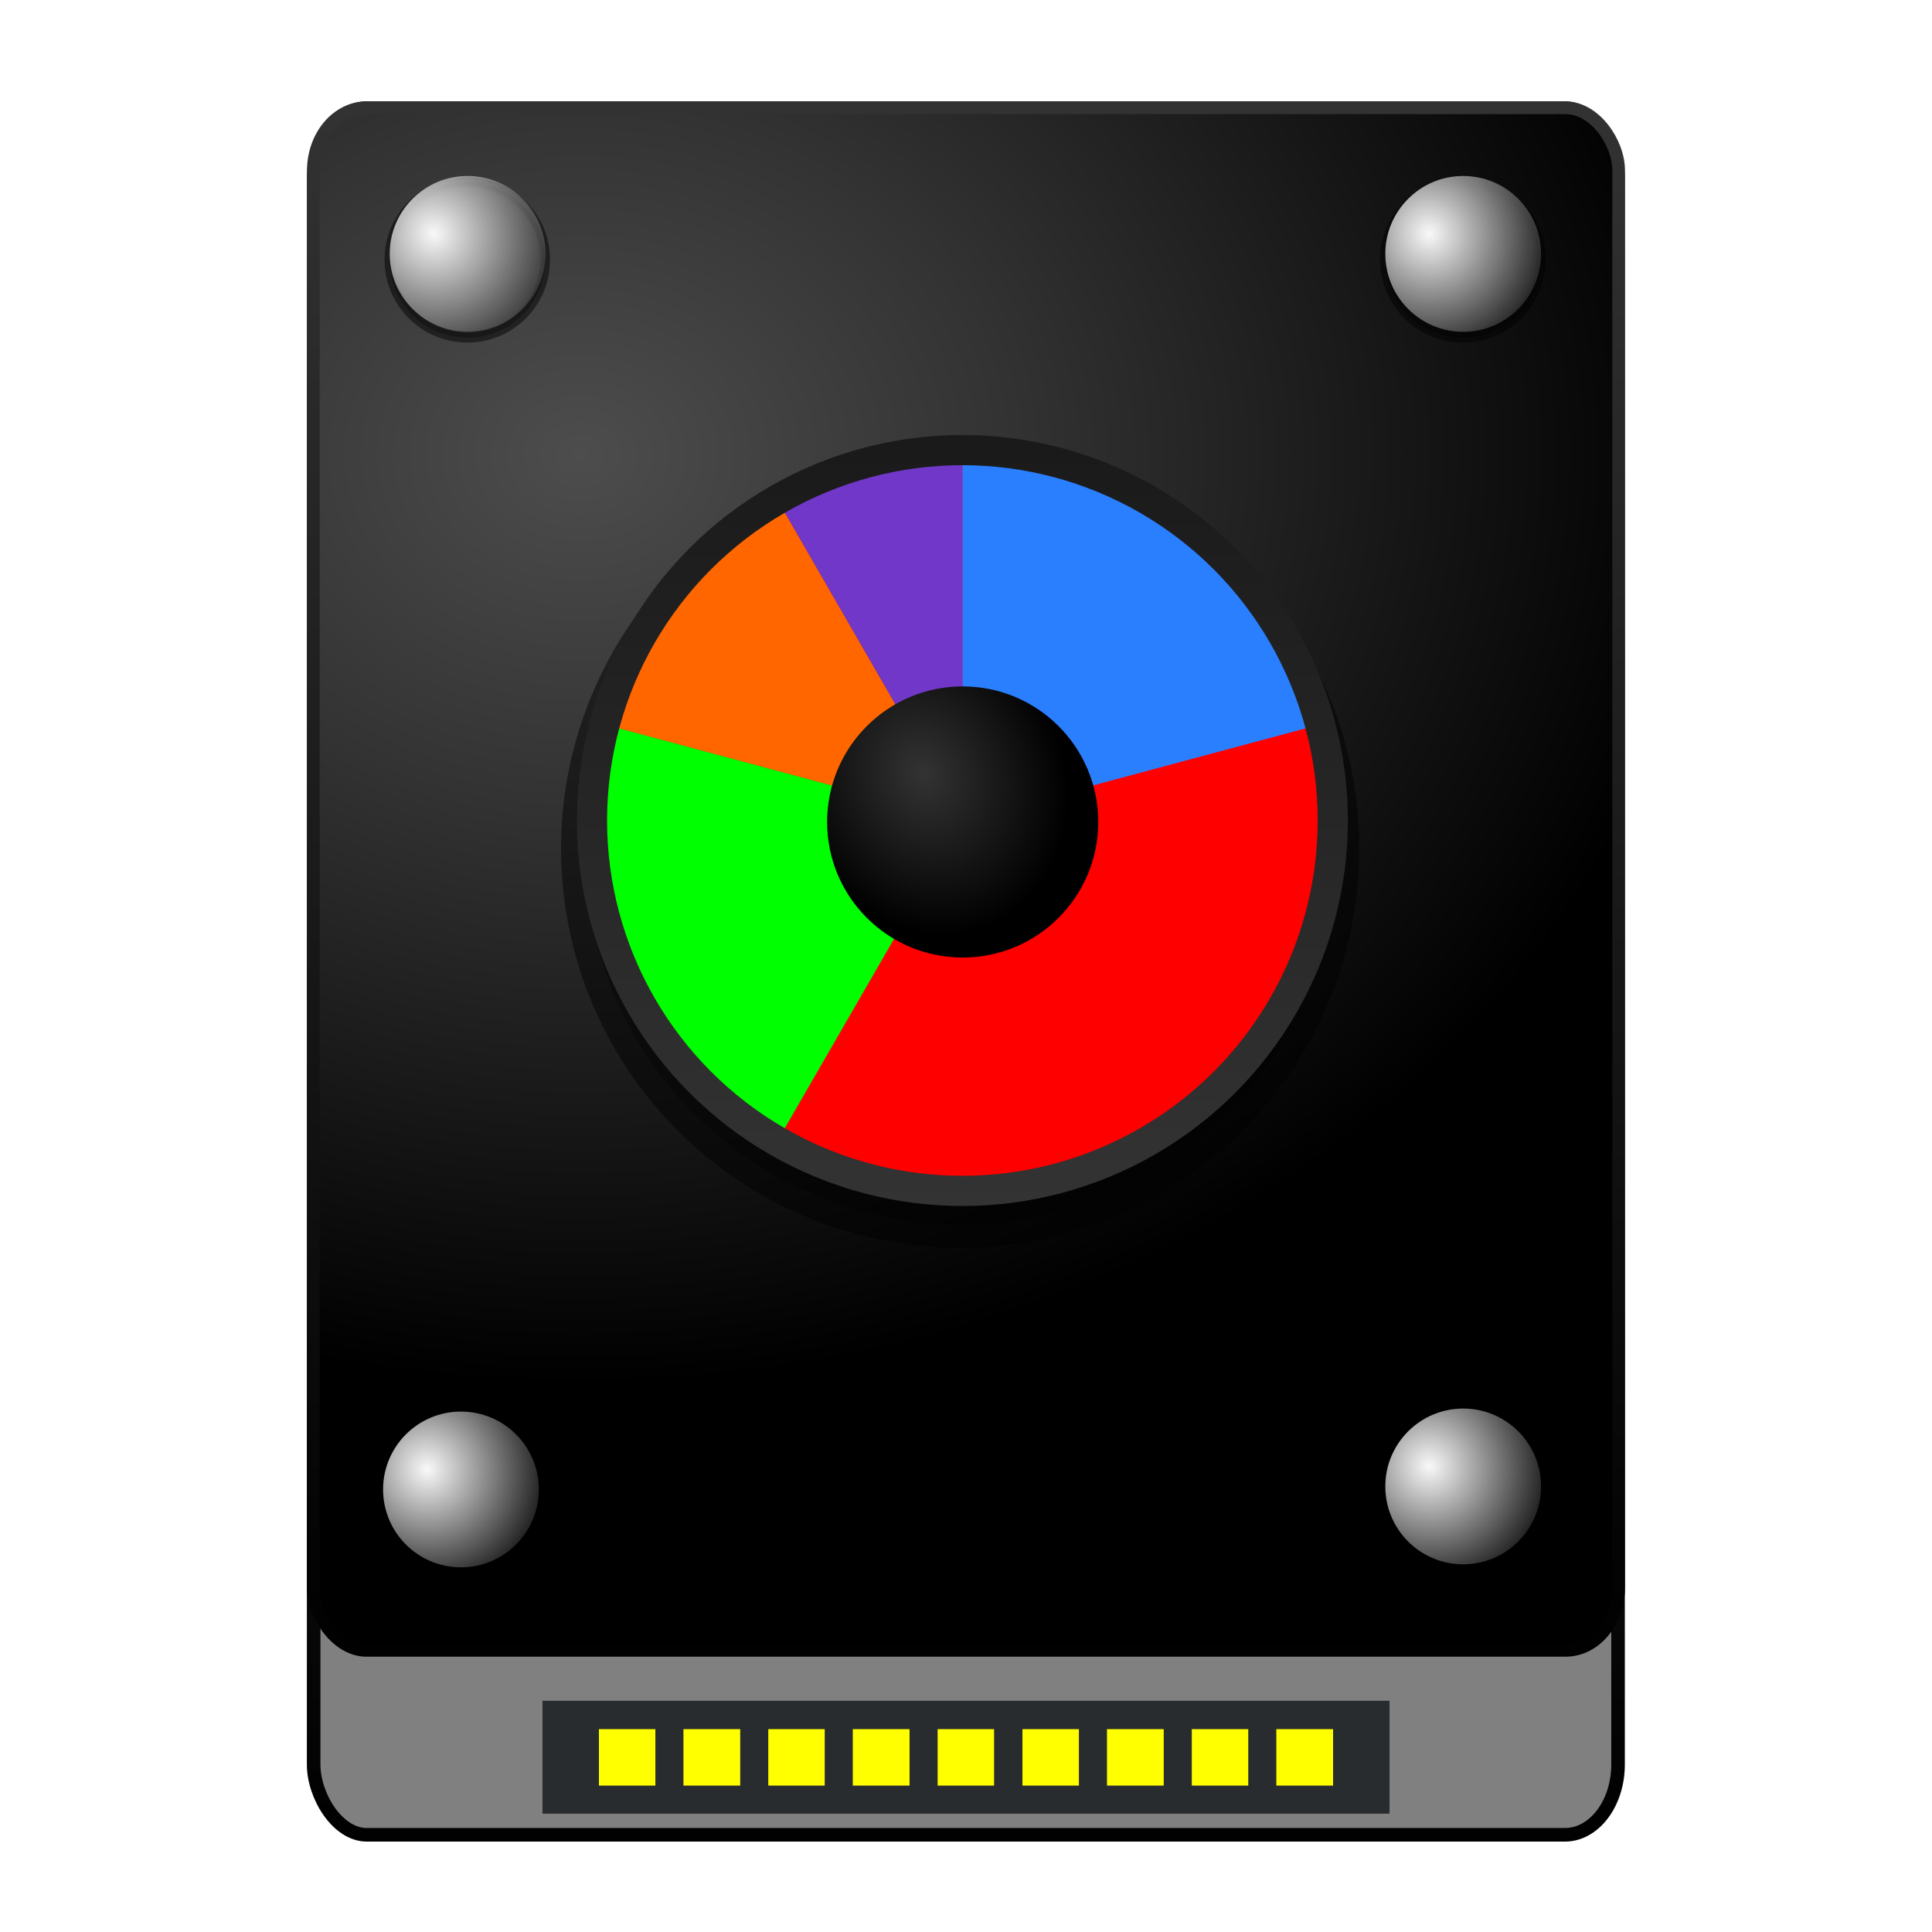 <svg xmlns="http://www.w3.org/2000/svg" xmlns:xlink="http://www.w3.org/1999/xlink" width="64" height="64"><defs><linearGradient id="d"><stop offset="0" stop-color="#333"/><stop offset="1"/></linearGradient><linearGradient id="c"><stop offset="0" stop-color="#1a1a1a"/><stop offset="1" stop-color="#333"/></linearGradient><linearGradient id="b"><stop offset="0" stop-color="#f9f9f9"/><stop offset="1" stop-color="#f9f9f9" stop-opacity="0"/></linearGradient><linearGradient id="a"><stop offset="0" stop-color="#f9f9f9"/><stop offset="1" stop-color="gray"/></linearGradient><radialGradient id="f" cx="12.01" cy="13.2" r="20" gradientTransform="matrix(0 2.201 -2.687 0 54.7 -11.37)" gradientUnits="userSpaceOnUse"><stop offset="0" stop-color="#4d4d4d"/><stop offset=".26" stop-color="#333"/><stop offset=".7"/><stop offset="1"/></radialGradient><linearGradient id="g" x1="24" x2="24" y1="44" y2="3.9" gradientTransform="matrix(1.109 0 0 1.31 5.39 -2.33)" gradientUnits="userSpaceOnUse"><stop offset="0"/><stop offset="1" stop-color="#333"/></linearGradient><filter id="h" x="-.14" width="1.29" y="-.14" height="1.29"><feGaussianBlur stdDeviation=".48"/></filter><filter id="j" x="-.14" width="1.29" y="-.14" height="1.29"><feGaussianBlur stdDeviation=".48"/></filter><filter id="k" x="-.14" width="1.29" y="-.14" height="1.29"><feGaussianBlur stdDeviation=".48"/></filter><filter id="l" x="-.14" width="1.29" y="-.14" height="1.29"><feGaussianBlur stdDeviation=".48"/></filter><linearGradient id="e" x1="24" x2="24" y1="44" y2="3.9" gradientTransform="matrix(1.108 0 0 1.466 5.4 -3.02)" gradientUnits="userSpaceOnUse"><stop offset="0"/><stop offset="1" stop-color="#333"/></linearGradient><filter id="m" x="-.09" width="1.18" y="-.09" height="1.18" color-interpolation-filters="sRGB"><feGaussianBlur stdDeviation=".29"/></filter><radialGradient xlink:href="#b" id="i" cx="13.15" cy="6.04" fx="13.15" fy="6.04" r="2.76" gradientUnits="userSpaceOnUse" gradientTransform="matrix(.935 1.367 -1.316 .9 10.02 -15.67)"/><radialGradient xlink:href="#b" id="n" cx="13.15" cy="6.04" fx="13.15" fy="6.04" r="2.76" gradientUnits="userSpaceOnUse" gradientTransform="matrix(.935 1.367 -1.316 .9 43 -15.67)"/><radialGradient xlink:href="#b" id="o" cx="13.15" cy="6.04" fx="13.15" fy="6.04" r="2.76" gradientUnits="userSpaceOnUse" gradientTransform="matrix(.935 1.367 -1.316 .9 43 25.16)"/><radialGradient xlink:href="#b" id="p" cx="13.15" cy="6.04" fx="13.15" fy="6.04" r="2.76" gradientUnits="userSpaceOnUse" gradientTransform="matrix(.935 1.367 -1.316 .9 9.8 25.26)"/><linearGradient xlink:href="#c" id="r" x1="-19.1" y1="14.89" x2="-19.11" y2="39.95" gradientUnits="userSpaceOnUse"/><radialGradient xlink:href="#d" id="q" cx="28.71" cy="29.52" fx="28.71" fy="29.52" r="6.26" gradientUnits="userSpaceOnUse" gradientTransform="matrix(-1.639 -3.341 2.804 -1.376 2.32 175.58)"/></defs><rect x="10.39" y="3.58" width="43.21" height="57.2" rx="1.76" ry="2.33" fill="gray" stroke="url(#e)" stroke-width=".45" stroke-linecap="round" stroke-linejoin="round"/><rect x="10.38" y="3.57" width="43.24" height="51.1" rx="1.76" ry="2.08" fill="url(#f)" stroke="url(#g)" stroke-width=".42" stroke-linecap="round" stroke-linejoin="round"/><circle transform="translate(-39.99 3.77) scale(.645)" r="4" cy="7.5" cx="86" opacity=".7" stroke="#000" stroke-width=".5" filter="url(#h)"/><circle r="2.58" cy="8.41" cx="15.49" fill="url(#i)"/><circle transform="translate(-7.01 3.77) scale(.645)" r="4" cy="7.5" cx="86" opacity=".7" stroke="#000" stroke-width=".5" filter="url(#j)"/><circle transform="translate(-40.21 44.7) scale(.645)" r="4" cy="7.5" cx="86" opacity=".7" stroke="#000" stroke-width=".5" filter="url(#k)"/><circle transform="translate(-7.01 44.59) scale(.645)" r="4" cy="7.5" cx="86" opacity=".7" stroke="#000" stroke-width=".5" filter="url(#l)"/><path d="M17.97 56.34h28.06v3.74H17.97z" fill="#292c2e"/><path d="M19.84 57.28v1.87h1.87v-1.87zm2.8 0v1.87h1.88v-1.87zm2.81 0v1.87h1.87v-1.87zm2.8 0v1.87h1.88v-1.87zm2.81 0v1.87h1.87v-1.87zm2.81 0v1.87h1.87v-1.87zm2.8 0v1.87h1.88v-1.87zm2.81 0v1.87h1.87v-1.87zm2.8 0v1.87h1.88v-1.87z" fill="#ff0"/><circle transform="translate(-235.74 4.78) scale(3.111)" r="4" cy="7.5" cx="86" opacity=".7" stroke="#000" stroke-width=".5" filter="url(#m)"/><circle r="2.58" cy="8.41" cx="48.47" fill="url(#n)"/><circle r="2.58" cy="49.24" cx="48.47" fill="url(#o)"/><circle r="2.58" cy="49.34" cx="15.27" fill="url(#p)"/><circle style="marker:none" transform="scale(-1 1)" cx="-31.88" cy="27.18" r="12.27" color="#000" overflow="visible" fill="red" enable-background="accumulate"/><path style="marker:none" d="M25.75 16.55A12.27 12.27 0 0 0 20.03 24l11.85 3.18z" color="#000" overflow="visible" fill="#f60" enable-background="accumulate"/><path d="M43.73 24a12.27 12.27 0 0 0-11.85-9.09v12.27z" style="marker:none" color="#000" overflow="visible" fill="#2a7fff" enable-background="accumulate"/><path style="marker:none" d="M20.03 24a12.27 12.27 0 0 0 5.72 13.8l6.13-10.62z" color="#000" overflow="visible" fill="#0f0" enable-background="accumulate"/><path style="marker:none" d="M31.88 14.91a12.27 12.27 0 0 0-6.13 1.64l6.13 10.63z" color="#000" overflow="visible" fill="#7137c8" enable-background="accumulate"/><circle transform="matrix(-.236 0 0 -.236 39.56 34.84)" style="marker:none" cx="32.5" cy="32.25" r="19.03" color="#000" overflow="visible" enable-background="accumulate" fill="url(#q)"/><circle style="marker:none" transform="scale(-1 1)" cx="-31.88" cy="27.18" r="12.27" color="#000" overflow="visible" fill="none" stroke="url(#r)" enable-background="accumulate"/></svg>